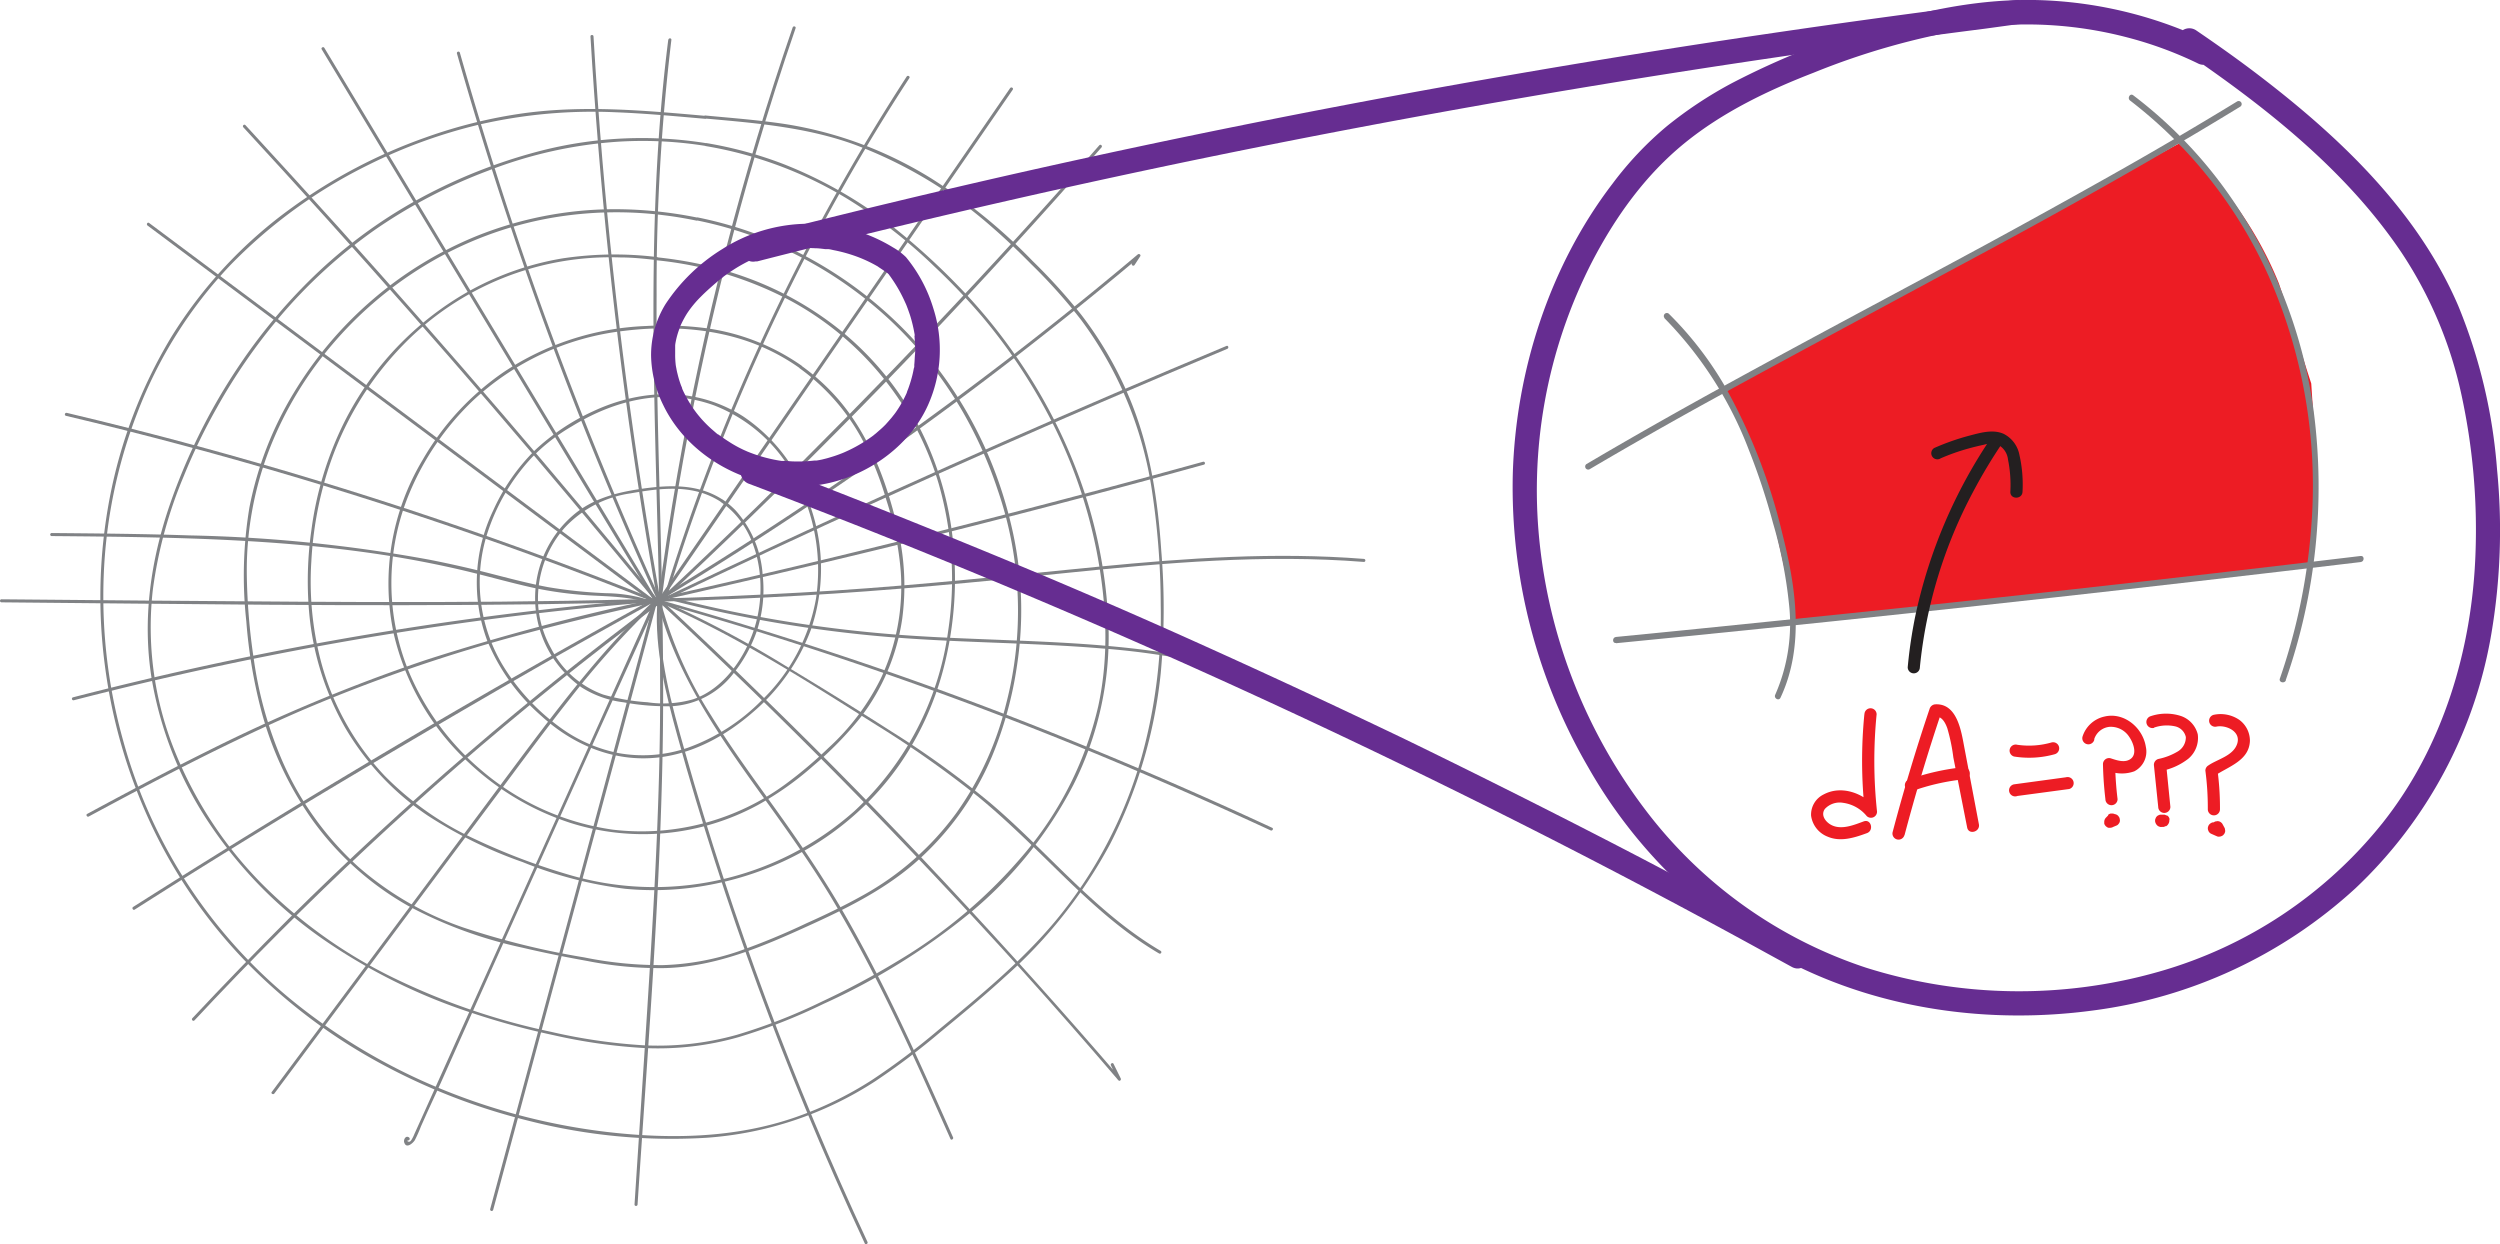 <svg xmlns="http://www.w3.org/2000/svg" viewBox="0 0 410.86 204.5">
  <defs>
    <style>
      .cls-1 {
        fill: #808285;
      }

      .cls-2 {
        fill: #662d91;
      }

      .cls-3 {
        fill: #ed1c24;
      }

      .cls-4 {
        fill: #231f20;
      }
    </style>
  </defs>
  <title>polar-world-3</title>
  <g id="Layer_2" data-name="Layer 2">
    <g id="Layer_1-2" data-name="Layer 1">
      <g>
        <path class="cls-1" d="M109.82,6.58c-3.15,24.76-2.57,49.77-1.91,74.66.32,12.34.66,24.69.56,37-.11,12.52-.72,25-1.47,37.53-.85,14.07-1.81,28.13-2.72,42.19,0,.32.48.32.5,0,1.63-25,3.69-50.09,4.13-75.18.43-24.81-1.13-49.61-1-74.42a341.53,341.53,0,0,1,2.43-41.81c0-.32-.46-.31-.5,0Z" transform="translate(0 -0.01)"/>
        <path class="cls-1" d="M.24,99c29.3.25,58.62.71,87.92.32,14.48-.19,29-.61,43.42-1.42s29.14-2.22,43.68-3.73c16.24-1.67,32.58-3.1,48.89-1.81.32,0,.32-.48,0-.5-14.54-1.15-29.12-.14-43.6,1.28s-29.07,3-43.66,3.94c-29.07,1.84-58.21,2-87.33,1.82-16.44-.09-32.88-.26-49.32-.4-.32,0-.32.49,0,.5Z" transform="translate(0 -0.01)"/>
        <path class="cls-1" d="M118.73,82.1c-3.92-2.54-8.51-2.42-13-1.8-3.88.54-7.67,1.43-10.86,3.83A17.94,17.94,0,0,0,95.61,113a16.66,16.66,0,0,0,6.87,2.43,39.32,39.32,0,0,0,8,.64,13.76,13.76,0,0,0,10.09-5.43,23.42,23.42,0,0,0,3.77-6.81,21.68,21.68,0,0,0,1-9.32,17.6,17.6,0,0,0-4.43-10.6,13.51,13.51,0,0,0-2.17-1.82c-.27-.18-.52.26-.26.44,6.4,4.29,7.7,13.68,5.54,20.6-1.54,4.9-5.05,10.07-10.07,11.79a17.61,17.61,0,0,1-7.54.5,34,34,0,0,1-7.3-1.27,15.52,15.52,0,0,1-8.55-7.6,17.1,17.1,0,0,1-2.09-6.75,17.65,17.65,0,0,1,4.28-13,18.3,18.3,0,0,1,10.89-5.71c3.74-.66,7.76-1.23,11.47-.15a12.6,12.6,0,0,1,3.37,1.56C118.74,82.71,119,82.28,118.73,82.1Z" transform="translate(0 -0.01)"/>
        <path class="cls-1" d="M117.66,66.22c-6.7-2.47-13.9-1.58-20.27,1.42a35.58,35.58,0,0,0-9.53,6.42,32.85,32.85,0,0,0-6.81,9.85,27.4,27.4,0,0,0-1,21.33A33.16,33.16,0,0,0,89,117.7c5.23,4.78,12,7.61,19.17,6.8,5.88-.67,11.17-3.61,15.58-7.45a33,33,0,0,0,9.48-13.45,30.94,30.94,0,0,0,.16-19.76A28,28,0,0,0,122.1,68.42a23.83,23.83,0,0,0-4.44-2.2c-.3-.12-.43.37-.13.48A25.46,25.46,0,0,1,131.37,80a31.88,31.88,0,0,1,2.74,18.35,30.58,30.58,0,0,1-8.92,16.74A32.48,32.48,0,0,1,113,122.91a22.68,22.68,0,0,1-11.38.86,24.15,24.15,0,0,1-9.53-4.19,35.24,35.24,0,0,1-9.5-10.3A26.49,26.49,0,0,1,80,87.94a33.27,33.27,0,0,1,7.37-12.7A30.57,30.57,0,0,1,94,70.06c5.38-3.31,11.69-5.38,18.05-4.68a23.52,23.52,0,0,1,5.49,1.32C117.83,66.81,118,66.33,117.66,66.22Z" transform="translate(0 -0.01)"/>
        <path class="cls-1" d="M131.73,60.1A36,36,0,0,0,116,53.94a53.36,53.36,0,0,0-9.87-.35,45.32,45.32,0,0,0-23.35,7.57A44.29,44.29,0,0,0,69.45,75.6a39.62,39.62,0,0,0-4.74,28.58,41.74,41.74,0,0,0,12.15,21,44.39,44.39,0,0,0,16.82,10.05,39.53,39.53,0,0,0,30.87-2.92,50.39,50.39,0,0,0,9.07-6.41,57.16,57.16,0,0,0,7.77-7.94,34.85,34.85,0,0,0,6.89-16.29,41,41,0,0,0-.85-15.21c-1.78-7.5-4.62-15-9.72-20.9a35.09,35.09,0,0,0-6-5.44c-.27-.18-.52.25-.26.44a34.71,34.71,0,0,1,10.22,11.63,54.06,54.06,0,0,1,4,10,51.37,51.37,0,0,1,2.36,11.7,35.55,35.55,0,0,1-3.26,17.6,38.7,38.7,0,0,1-8.59,11.41,70.44,70.44,0,0,1-7,5.92,40,40,0,0,1-28.46,7.54,42.32,42.32,0,0,1-21.64-9.79A43,43,0,0,1,67.4,110.89a38.34,38.34,0,0,1-.11-29.84A45.05,45.05,0,0,1,77.64,65.93,43.58,43.58,0,0,1,102.45,54.4c7-.87,14.43-.52,21.09,1.94a34,34,0,0,1,7.93,4.2C131.74,60.72,132,60.29,131.73,60.1Z" transform="translate(0 -0.01)"/>
        <path class="cls-1" d="M114.6,35.77a68.34,68.34,0,0,0-13.68-1.38A61.19,61.19,0,0,0,78.4,38.77a62.29,62.29,0,0,0-17.3,10.6A63.26,63.26,0,0,0,48.25,64.62,57.5,57.5,0,0,0,41,83.35a68.62,68.62,0,0,0-.52,18.77,82.2,82.2,0,0,0,2.4,14.46,55.58,55.58,0,0,0,8.46,18.19A49.18,49.18,0,0,0,67.1,148.89a71.49,71.49,0,0,0,18.78,6.87c3.52.83,7.07,1.54,10.63,2.18a61.46,61.46,0,0,0,12.83,1.17c8.35-.25,16-3.52,23.44-6.91,6.11-2.77,12.19-5.76,17.33-10.14A48.12,48.12,0,0,0,163,124.39a62.07,62.07,0,0,0,4.14-15,60.21,60.21,0,0,0-.62-21.62,70,70,0,0,0-4-12.72,66.69,66.69,0,0,0-37.34-36.24,65.13,65.13,0,0,0-10.53-3.07c-.32-.06-.45.42-.14.49a64.77,64.77,0,0,1,19.62,7.41,66.6,66.6,0,0,1,12.07,8.91A65.83,65.83,0,0,1,158.23,67.7,69.73,69.73,0,0,1,164,80.63a60.83,60.83,0,0,1,1.3,35.25,52,52,0,0,1-8.17,17.79,47.63,47.63,0,0,1-15.4,13.53c-3,1.67-6,3.12-9.14,4.52a115.62,115.62,0,0,1-11.17,4.62A42.45,42.45,0,0,1,109,158.62,63.14,63.14,0,0,1,96,157.35a130,130,0,0,1-19.86-4.91,51.74,51.74,0,0,1-17.28-10A51,51,0,0,1,46.41,125.1a64.75,64.75,0,0,1-4.71-16.83,102.56,102.56,0,0,1-1.14-13.89,55.12,55.12,0,0,1,3.86-20.9,60.37,60.37,0,0,1,10.14-16.8,62.74,62.74,0,0,1,15.21-13,60,60,0,0,1,21-7.89,62.76,62.76,0,0,1,18.61-.37c1.71.21,3.41.51,5.09.85C114.78,36.32,114.91,35.84,114.6,35.77Z" transform="translate(0 -0.01)"/>
        <path class="cls-1" d="M116.12,23.55a67,67,0,0,0-26.65,1.09A87.11,87.11,0,0,0,71.73,31.2,80.37,80.37,0,0,0,52.51,44.52a90.29,90.29,0,0,0-13,15.26,97.7,97.7,0,0,0-7.69,13.54,96.22,96.22,0,0,0-3.88,9.54c-3.16,9.16-4.56,18.85-3.05,28.47a61.11,61.11,0,0,0,9.59,24.12,71.4,71.4,0,0,0,18.4,18.77,94.53,94.53,0,0,0,24.68,12.26A123.51,123.51,0,0,0,91,170.14a90.21,90.21,0,0,0,15.08,2.12,48.26,48.26,0,0,0,15.26-1.79,92.43,92.43,0,0,0,14-5.48,108.64,108.64,0,0,0,24.15-15,68,68,0,0,0,16.92-21,54.13,54.13,0,0,0,5.75-26.6,80,80,0,0,0-4.82-24,87.53,87.53,0,0,0-10.27-19.7,89.58,89.58,0,0,0-9.42-11.51,107.58,107.58,0,0,0-10.08-9.25,71.56,71.56,0,0,0-18.92-11,65.5,65.5,0,0,0-12.52-3.4c-.32-.05-.45.43-.14.49a65.69,65.69,0,0,1,23.24,8.65,83.68,83.68,0,0,1,14.31,11.12A103.42,103.42,0,0,1,161.38,52a90.6,90.6,0,0,1,10.53,15.5,81.54,81.54,0,0,1,8.32,23.14c1.62,8.42,2.09,17.07.24,25.51A57.63,57.63,0,0,1,168.61,140a82.14,82.14,0,0,1-21.16,18,128.66,128.66,0,0,1-12.37,6.61,91.57,91.57,0,0,1-14,5.47,47.93,47.93,0,0,1-15.44,1.71,92.14,92.14,0,0,1-15.14-2.22,111.9,111.9,0,0,1-25.9-8.89A79.71,79.71,0,0,1,42.78,145a66.24,66.24,0,0,1-14.2-21.91,54.44,54.44,0,0,1-3.46-26.18,72.9,72.9,0,0,1,5.09-18.67A95.64,95.64,0,0,1,35.65,67,94.29,94.29,0,0,1,45.84,52.25,83.51,83.51,0,0,1,61.7,37.72a85.3,85.3,0,0,1,18.48-9.64,72,72,0,0,1,21.68-4.8A65.42,65.42,0,0,1,116,24C116.3,24.09,116.43,23.61,116.12,23.55Z" transform="translate(0 -0.01)"/>
        <path class="cls-1" d="M108,42.26a57.4,57.4,0,0,0-15.6.22,47.73,47.73,0,0,0-20,8.36A50.82,50.82,0,0,0,61.46,61.52a51.79,51.79,0,0,0-5.06,8.23A56.34,56.34,0,0,0,51.18,87.1a59.32,59.32,0,0,0-.4,13.25,46.49,46.49,0,0,0,5.92,19.21,44.45,44.45,0,0,0,13.6,14.49,72.55,72.55,0,0,0,15.57,7.63,66.4,66.4,0,0,0,16.9,4.4,49.12,49.12,0,0,0,13.9-.66,50.93,50.93,0,0,0,15.76-5.74,47.48,47.48,0,0,0,15.39-14A49.71,49.71,0,0,0,155,110.11a58.82,58.82,0,0,0,1.44-22.71,52.81,52.81,0,0,0-5.55-17.56,50.33,50.33,0,0,0-13.35-16,53.89,53.89,0,0,0-14.62-8.13,60,60,0,0,0-11.72-3c-1.08-.17-2.17-.3-3.26-.42-.32,0-.32.46,0,.5a59.52,59.52,0,0,1,22.16,6.74,50.51,50.51,0,0,1,24.17,30,56.87,56.87,0,0,1,1.56,24.13,49.37,49.37,0,0,1-15.44,29.67,49.56,49.56,0,0,1-47.23,10.34A104.81,104.81,0,0,1,78.24,138a50.47,50.47,0,0,1-15-10.47A43.72,43.72,0,0,1,52.8,108.91a51.73,51.73,0,0,1-1.63-16.67,59.85,59.85,0,0,1,2.66-14.77,52.28,52.28,0,0,1,12.4-20.75A47.53,47.53,0,0,1,102,42.32c2,0,4,.22,6,.44C108.27,42.79,108.27,42.29,108,42.26Z" transform="translate(0 -0.01)"/>
        <path class="cls-1" d="M115.92,19.05c-9.89-.88-19.83-1.78-29.73-.45a80.92,80.92,0,0,0-16.24,4A86.4,86.4,0,0,0,48,34.12,74.29,74.29,0,0,0,28.1,55.48,80.41,80.41,0,0,0,18,82a86.59,86.59,0,0,0-.78,27.26,88.34,88.34,0,0,0,7.57,26.15,83.36,83.36,0,0,0,15.46,22.49A92.14,92.14,0,0,0,61.7,174.32a102.35,102.35,0,0,0,25.2,9.89A94.83,94.83,0,0,0,116.05,187a58.45,58.45,0,0,0,27.85-9.33,117.43,117.43,0,0,0,10.67-8.06c3.55-2.93,7.12-5.87,10.53-9a79.07,79.07,0,0,0,17.32-21.85,79.12,79.12,0,0,0,8.34-28.1,115.44,115.44,0,0,0,.09-20.11c-.58-8.66-1.89-17.21-5.28-25.27a61,61,0,0,0-7.89-13.57,95.33,95.33,0,0,0-8-8.83,90.13,90.13,0,0,0-16.51-13.47,64.42,64.42,0,0,0-24.05-9c-4.38-.67-8.81-1-13.22-1.42-.32,0-.32.48,0,.5,8.35.75,16.7,1.42,24.63,4.32A72.61,72.61,0,0,1,163,37.31c2.25,1.95,4.39,4,6.49,6.13a89.5,89.5,0,0,1,8.17,9.13A62.38,62.38,0,0,1,189.2,79.88a128,128,0,0,1,1.56,19.65,87,87,0,0,1-3.14,24.87,73.57,73.57,0,0,1-14.1,26.89c-5.68,6.81-12.59,12.46-19.41,18.09a115.12,115.12,0,0,1-10.79,8.11,59.09,59.09,0,0,1-12.61,6.14c-9.9,3.44-20.63,3.62-30.95,2.41a104,104,0,0,1-26.26-6.66A97.3,97.3,0,0,1,50,166a83.66,83.66,0,0,1-29.74-44.21,87.79,87.79,0,0,1-3.22-27,82.81,82.81,0,0,1,5.51-26.88A73.36,73.36,0,0,1,37.82,43.62,82.34,82.34,0,0,1,60.64,27.06a85.1,85.1,0,0,1,18.23-6.6,83,83,0,0,1,22.28-2c4.94.19,9.86.65,14.77,1.08C116.24,19.58,116.24,19.08,115.92,19.05Z" transform="translate(0 -0.01)"/>
        <path class="cls-1" d="M109.72,97.82a338.42,338.42,0,0,1,29-67.34q5.09-9,10.73-17.64c.17-.27-.26-.52-.44-.25a337.07,337.07,0,0,0-18.38,32,342.32,342.32,0,0,0-14.74,33.6q-3.63,9.67-6.66,19.55a.25.25,0,0,0,.48.13Z" transform="translate(0 -0.01)"/>
        <path class="cls-1" d="M108.63,99q14.88-13.87,29.2-28.33t28-29.44q7.69-8.4,15.2-17c.21-.24-.14-.59-.36-.35q-13.37,15.29-27.34,30t-28.54,29q-8.18,8-16.53,15.77c-.24.21.12.57.35.35Z" transform="translate(0 -0.01)"/>
        <path class="cls-1" d="M108.58,99q17.94-8.58,36.05-16.8T181,66.12q10.32-4.44,20.7-8.78c.3-.12.17-.6-.13-.48q-18.35,7.67-36.55,15.68T128.69,89q-10.2,4.74-20.36,9.6c-.29.13,0,.57.25.43Z" transform="translate(0 -0.01)"/>
        <path class="cls-1" d="M108.39,99.05q20.08,5.65,39.78,12.6T187,126.78q11,4.69,21.82,9.7c.29.13.54-.3.25-.43q-19.12-8.88-38.76-16.66-19.43-7.67-39.31-14-11.19-3.59-22.51-6.77a.25.25,0,0,0-.13.48Z" transform="translate(0 -0.01)"/>
        <path class="cls-1" d="M108.09,98.75q15.61,14.52,30.57,29.71T168,159.55q8,8.89,15.8,18c.2.23.51-.06.39-.3L183,174.84c-.14-.29-.57,0-.43.25l1.14,2.39.39-.3Q170.18,161,155.56,145.34T125.7,114.85q-8.52-8.34-17.26-16.45c-.23-.22-.59.13-.35.35Z" transform="translate(0 -0.01)"/>
        <path class="cls-1" d="M108,99.44c-.41,7.34,1.4,14.54,3.34,21.57s4,13.82,6.19,20.67q6.6,20.53,14.84,40.5,4.63,11.2,9.76,22.2c.14.29.57,0,.44-.26q-9.12-19.51-16.64-39.73t-13.34-40.78c-2.22-7.86-4.55-15.92-4.09-24.17,0-.33-.48-.33-.5,0Z" transform="translate(0 -0.01)"/>
        <path class="cls-1" d="M107.53,98.69,91.66,134,75.89,169.06l-4.4,9.8-2.25,5-1.13,2.5a6,6,0,0,1-.45.92c-.14.22-.27.43-.56.35s0-.2-.13-.25c.26.2.51-.24.26-.43-.56-.43-1,.43-.77.89.36,1,1.44,0,1.72-.46a22.85,22.85,0,0,0,1-2.25l1.07-2.39L72.43,178,81,158.84q8.59-19.14,17.2-38.26L108,98.94c.13-.29-.3-.55-.44-.25Z" transform="translate(0 -0.01)"/>
        <path class="cls-1" d="M108.33,98.6q-16.1,12-31.32,25.08t-29.65,27.4q-8,8-15.75,16.27c-.22.23.13.59.35.35Q45.67,153,60.4,139.24T90.62,113q8.85-7.14,18-13.94c.26-.19,0-.63-.25-.43Z" transform="translate(0 -0.01)"/>
        <path class="cls-1" d="M108.2,98.34A380.63,380.63,0,0,0,69.91,108.5a278.13,278.13,0,0,0-35.92,15c-6.62,3.29-13.15,6.75-19.66,10.27-.28.15,0,.58.25.43,11.47-6.19,23-12.23,35-17.43A266.69,266.69,0,0,1,86.84,104c7.12-1.9,14.3-3.59,21.49-5.16.32-.07.18-.55-.13-.48Z" transform="translate(0 -0.01)"/>
        <path class="cls-1" d="M108.51,98.51q-3.21-18-5.59-36.08T99,26.35Q98.14,16.17,97.54,6c0-.32-.52-.32-.5,0q1.08,18.24,3,36.41t4.63,36q1.55,10.17,3.36,20.29c0,.32.53.19.48-.13Z" transform="translate(0 -0.01)"/>
        <path class="cls-1" d="M108,98.69,86.61,63.21,65.26,27.74,53.3,7.87c-.17-.27-.6,0-.43.25L74.22,43.59,95.57,79.07l12,19.87c.17.27.6,0,.44-.25Z" transform="translate(0 -0.01)"/>
        <path class="cls-1" d="M108.33,99.22,75.52,74.73,42.9,50.39,24.5,36.65c-.26-.19-.51.24-.25.43L57.06,61.57,89.67,85.91l18.4,13.74c.26.19.51-.24.26-.43Z" transform="translate(0 -0.01)"/>
        <path class="cls-1" d="M107.82,98.57Q89.4,91.18,70.57,84.87t-38-11.52q-10.75-2.92-21.6-5.49c-.31-.07-.45.41-.13.49q19.35,4.58,38.41,10.28t37.7,12.48q10.45,3.81,20.76,7.94c.3.12.43-.36.14-.48Z" transform="translate(0 -0.01)"/>
        <path class="cls-1" d="M109,98.23,131.4,65.64l22.44-32.59,12.6-18.3c.18-.27-.25-.52-.43-.26l-22.44,32.6L121.12,79.68,108.52,98c-.18.27.25.52.43.25Z" transform="translate(0 -0.01)"/>
        <path class="cls-1" d="M108.7,98.81q2.42-18.74,6.33-37.25t9.25-36.64q3-10.2,6.47-20.27c.11-.31-.38-.44-.48-.13q-6.2,18-11,36.54-4.69,18.25-7.94,36.85-1.82,10.41-3.17,20.9c0,.32.46.32.5,0Z" transform="translate(0 -0.01)"/>
        <path class="cls-1" d="M109.61,98q16-9.72,31.43-20.4t30-22.16q8.26-6.49,16.31-13.26l-.4-.31-.92,1.44c-.17.27.26.52.43.25l.93-1.43c.16-.26-.19-.48-.4-.31q-14.35,12.09-29.43,23.29-14.9,11.08-30.44,21.25-8.81,5.76-17.78,11.21a.25.25,0,0,0,.25.43Z" transform="translate(0 -0.01)"/>
        <path class="cls-1" d="M109,98.61q17.69-4,35.28-8.27,17.34-4.25,34.59-8.82,9.54-2.53,19-5.15a.25.25,0,0,0-.13-.48q-17,4.69-34.13,9.08-17.48,4.48-35,8.62-9.87,2.32-19.75,4.54c-.32.07-.18.55.13.48Z" transform="translate(0 -0.01)"/>
        <path class="cls-1" d="M110.27,98.66a214.64,214.64,0,0,0,35.33,6c11.77,1,23.6.93,35.38,1.91a123.79,123.79,0,0,1,19.79,3.08c.31.08.44-.41.13-.48-11.43-2.85-23.24-3.48-35-3.94-5.9-.24-11.8-.43-17.69-.86s-12-1.12-18-2.07q-10-1.57-19.85-4.1a.25.25,0,0,0-.13.48Z" transform="translate(0 -0.01)"/>
        <path class="cls-1" d="M108.33,99c12.56,5.42,24.16,12.88,35.69,20.16A168.57,168.57,0,0,1,160.82,131c4.86,4,9.25,8.43,13.74,12.8,4.91,4.77,10,9.43,15.95,12.92a.25.25,0,0,0,.25-.43c-10.76-6.33-18.58-16.32-28-24.31a150.48,150.48,0,0,0-16.35-11.81q-8.59-5.5-17.37-10.77A174.18,174.18,0,0,0,108.58,98.6c-.29-.13-.55.3-.25.43Z" transform="translate(0 -0.01)"/>
        <path class="cls-1" d="M108,98.64c3,12.2,10.35,22.55,17.57,32.57,3.83,5.31,7.61,10.64,11,16.25,3.59,6,6.82,12.12,9.86,18.38,3.42,7,6.59,14.19,9.77,21.34.13.3.56,0,.43-.25-5.65-12.73-11.31-25.49-18.33-37.53-3.29-5.64-6.95-11-10.76-16.31-3.65-5.09-7.37-10.14-10.66-15.48a66.65,66.65,0,0,1-8.39-19.1.25.25,0,0,0-.48.13Z" transform="translate(0 -0.01)"/>
        <path class="cls-1" d="M107.51,98.75,97,137.78l-10.52,39-5.92,21.93a.25.25,0,0,0,.49.13l10.52-39,10.53-39L108,98.88a.25.25,0,0,0-.48-.13Z" transform="translate(0 -0.01)"/>
        <path class="cls-1" d="M107.57,98.64c-9.26,8.7-16.82,19-24.39,29.14L58.55,160.84,44.66,179.47c-.19.25.24.5.43.25l24.64-33.06L82,130.24c3.86-5.18,7.68-10.38,11.69-15.43A146.63,146.63,0,0,1,107.93,99c.23-.22-.12-.58-.36-.35Z" transform="translate(0 -0.01)"/>
        <path class="cls-1" d="M107.86,98.17q-17.1,9.4-33.95,19.22T40.43,137.45q-9.32,5.75-18.55,11.61c-.27.18,0,.61.25.44Q38.6,139,55.33,129T89,109.28q9.51-5.4,19.09-10.67a.25.25,0,0,0-.25-.44Z" transform="translate(0 -0.01)"/>
        <path class="cls-1" d="M108.48,98.45Q100.76,81.38,94,63.87T81.64,28.74q-3.19-10-6.07-20.09a.25.25,0,0,0-.48.13q5.13,18,11.28,35.71T99.74,79.54q4,9.64,8.31,19.16c.13.3.56,0,.43-.25Z" transform="translate(0 -0.01)"/>
        <path class="cls-1" d="M108.82,99.39Q95.92,83.6,82.64,68.12T55.72,37.46Q48.09,29,40.34,20.58c-.22-.24-.57.11-.35.35q13.83,15,27.33,30.31T93.91,82.17q7.34,8.74,14.56,17.57c.2.25.55-.11.35-.35Z" transform="translate(0 -0.01)"/>
        <path class="cls-1" d="M108.33,99.22a23.94,23.94,0,0,0-8.65-1.72,75.86,75.86,0,0,1-9.63-1c-3.24-.61-6.43-1.46-9.63-2.28S73.9,92.65,70.6,92a244.09,244.09,0,0,0-39.47-4c-7.54-.26-15.09-.32-22.63-.39a.25.25,0,0,0,0,.5c13.23.12,26.49.24,39.69,1.36,6.68.57,13.33,1.39,19.92,2.6,3.23.6,6.44,1.28,9.63,2.07s6.31,1.66,9.5,2.38A62.25,62.25,0,0,0,97.69,97.9c3.51.17,7.12.28,10.38,1.75.29.13.55-.3.26-.43Z" transform="translate(0 -0.01)"/>
        <path class="cls-1" d="M108.27,98.33q-18.87,1.55-37.59,4.33Q51.22,105.57,32,109.81q-10,2.22-20,4.8a.25.25,0,0,0,.14.48q18-4.65,36.27-8.14,19.53-3.72,39.31-6.07,10.26-1.22,20.56-2c.31,0,.32-.53,0-.5Z" transform="translate(0 -0.01)"/>
      </g>
      <g>
        <path class="cls-2" d="M146.6,40.57a26.46,26.46,0,0,0-27.87.36,30,30,0,0,0-9.38,9.1,16,16,0,0,0-2.35,8.4,19.12,19.12,0,0,0,2,8.15c4.72,9.81,16.9,15.27,27.42,12.77,6.8-1.61,13.21-6.32,16.09-12.76a22.21,22.21,0,0,0,.87-15.92,24.13,24.13,0,0,0-4.49-8.4,10.21,10.21,0,0,0-2.31-1.7,2,2,0,0,0-2.73.71,2,2,0,0,0,.72,2.74l.93.62.32.23c.12.09.4.44.13.09,0,0,.15.15.14.18a1.83,1.83,0,0,0,.13.16c-.08-.09-.37-.49-.16-.2s.29.38.42.58a23.67,23.67,0,0,1,2.17,3.79l.26.57c.13.27-.19-.46,0,0l.11.27c.19.5.37,1,.54,1.51a23.77,23.77,0,0,1,.75,3.13s.08.56,0,.25,0,.26,0,.26c0,.26.05.53.07.8,0,.64.06,1.29,0,1.93s-.06,1.15-.12,1.72,0-.22,0,.16c0,.16,0,.32-.08.49-.06.33-.13.67-.21,1a20.73,20.73,0,0,1-.59,2c-.09.26-.18.51-.29.76,0,.1-.19.46,0,.1l-.22.48a18.87,18.87,0,0,1-1.67,2.89l-.38.51c.29-.39-.19.23-.27.33q-.5.59-1,1.14c-.34.35-.7.69-1.07,1l-.49.43c-.09.08-.75.59-.3.26A24.27,24.27,0,0,1,139.51,74l-.94.43c-.25.1.49-.2.14-.07l-.18.08-.54.21c-.5.19-1,.36-1.52.51-.35.11-.7.21-1.06.29l-.31.08-.45.09-.48.08-.3,0c.21,0,.19,0-.05,0a23.14,23.14,0,0,1-3.72.13l-1-.07-.49,0-.15,0c-.65-.09-1.29-.21-1.93-.36a24.21,24.21,0,0,1-3.65-1.16c-.35-.14.41.19-.16-.07l-.36-.16c-.3-.13-.59-.28-.89-.43q-.87-.45-1.71-1c-.56-.35-1.09-.73-1.63-1.11,0,0-.29-.23-.06,0l-.31-.24-.89-.77c-.43-.39-.85-.8-1.24-1.22-.22-.23-.43-.47-.64-.72l-.25-.3-.24-.3c.09.13.1.13,0,0a19.87,19.87,0,0,1-2-3.21c-.15-.28-.28-.58-.41-.87.13.3,0,0,0-.06s-.11-.29-.17-.44a16.3,16.3,0,0,1-.58-1.92c-.07-.27-.13-.55-.18-.83l-.09-.47c-.06-.39,0-.11,0,0a14.31,14.31,0,0,1-.11-2c0-.29,0-.57,0-.85s0-.31,0-.46.08-.51,0-.12a13,13,0,0,1,.42-1.85c.1-.32.21-.63.33-.95,0,0,.15-.35,0-.08l.21-.46a16.77,16.77,0,0,1,1-1.84,17.39,17.39,0,0,1,2.27-2.75c.69-.7,1.42-1.35,2.16-2l.65-.56.42-.34.22-.18c.06,0,.39-.31.13-.1l.29-.22.54-.39c.39-.27.79-.53,1.19-.79a25.83,25.83,0,0,1,2.83-1.54l.32-.14.25-.11.26-.1.34-.13c.62-.24,1.25-.45,1.88-.63s1.23-.32,1.86-.44q.51-.1,1-.18s.39-.05.11,0l.3,0a24.92,24.92,0,0,1,4.05-.1c.54,0,1.07.08,1.6.14l.34,0c-.43,0,0,0,.07,0,.33,0,.66.1,1,.17a24.6,24.6,0,0,1,3.84,1.07A22.05,22.05,0,0,1,144.59,44a2,2,0,0,0,2.73-.72A2,2,0,0,0,146.6,40.57Z" transform="translate(0 -0.01)"/>
        <path class="cls-2" d="M124.32,43q19.49-5,39.09-9.5,19.85-4.56,39.79-8.6,20.19-4.08,40.46-7.67,20.49-3.62,41.07-6.73t41.52-5.78L331.49,4a2.06,2.06,0,0,0,2-2,2,2,0,0,0-2-2q-21.06,2.61-42.05,5.72-20.71,3.06-41.35,6.64-20.31,3.51-40.54,7.54t-40.08,8.51q-19.74,4.47-39.37,9.44l-4.84,1.24c-2.49.64-1.44,4.5,1.06,3.85Z" transform="translate(0 -0.01)"/>
        <path class="cls-2" d="M123.18,79.55q17.3,6.54,34.4,13.58t33.78,14.45Q208.28,115.1,225,123.1t33,16.36q16.35,8.4,32.46,17.26l4,2.19c2.25,1.25,4.27-2.2,2-3.45q-16.15-9-32.54-17.44t-33.07-16.55q-16.68-8-33.58-15.62T163,91.07Q145.85,84,128.51,77.31l-4.27-1.62a2,2,0,0,0-2.46,1.4,2.06,2.06,0,0,0,1.4,2.46Z" transform="translate(0 -0.01)"/>
        <path class="cls-2" d="M363.19,6.94A69.18,69.18,0,0,0,336.8.1c-9.31-.52-18.58,1.13-27.48,3.77a130.68,130.68,0,0,0-24.74,9.83,67.27,67.27,0,0,0-10.68,7.08A55.9,55.9,0,0,0,265,30.21C254.64,43.74,249.12,61,248.62,77.88A91.55,91.55,0,0,0,261,126.08a82,82,0,0,0,32.95,32c15.3,7.87,33.06,10.27,50,8A78.74,78.74,0,0,0,387.1,146a74.56,74.56,0,0,0,22.33-41.78,101.71,101.71,0,0,0,.95-27A88.36,88.36,0,0,0,404,50.27c-6.7-15.61-19.51-27.75-32.79-37.89-3.35-2.56-6.79-5-10.27-7.37a2,2,0,1,0-2,3.45c13.36,9.09,26.64,19.53,35.74,33.07a68.13,68.13,0,0,1,9.83,23.29,104.6,104.6,0,0,1,2.33,25.93c-.53,16-5.36,32-15.27,44.5a72.44,72.44,0,0,1-36.77,24.45,83.61,83.61,0,0,1-48.14-.66A74.87,74.87,0,0,1,270.33,133a87.86,87.86,0,0,1-17.16-42.53,82.19,82.19,0,0,1,8.54-47.56c3.82-7.32,8.68-14.11,15.12-19.36,6.27-5.11,13.75-8.7,21.25-11.6a120.65,120.65,0,0,1,25.64-7.24,65,65,0,0,1,25.89,1.45,62.58,62.58,0,0,1,11.56,4.25,2.06,2.06,0,0,0,2.74-.72,2,2,0,0,0-.72-2.73Z" transform="translate(0 -0.01)"/>
      </g>
      <g>
        <path class="cls-3" d="M358.09,23.6a60.44,60.44,0,0,1,16.44,23l5.31,16.44,1,15.18-1.27,14.66-84.47,9.36-1.26-6.32-3.54-15.68-6.83-16.44Z" transform="translate(0 -0.01)"/>
        <g>
          <path class="cls-1" d="M261.22,77.14Q271.51,71.08,282,65.33c7-3.85,14-7.63,21-11.4S317,46.38,324.08,42.58,338.06,35,345,31.09s13.82-7.87,20.62-12l2.55-1.55a.5.5,0,0,0-.51-.86q-10.17,6.21-20.56,12.06T326.2,40.3Q315.64,46,305.06,51.66c-7,3.76-14,7.53-21,11.37s-13.9,7.73-20.77,11.74l-2.57,1.51a.5.5,0,0,0,.5.86Z" transform="translate(0 -0.01)"/>
          <path class="cls-1" d="M265.58,105.72q24-2.35,48-4.91t47.82-5.31q13.29-1.53,26.57-3.12c.63-.07.64-1.07,0-1q-23.83,2.87-47.68,5.52T292.31,102q-13.37,1.38-26.73,2.69c-.64.06-.64,1.06,0,1Z" transform="translate(0 -0.01)"/>
          <path class="cls-1" d="M375.64,111.81a96.18,96.18,0,0,0,4.61-44.16,81,81,0,0,0-14.59-36.57,73.3,73.3,0,0,0-15.09-15.42c-.52-.38-1,.49-.51.87a74.87,74.87,0,0,1,23.21,29.84,85.32,85.32,0,0,1,6.52,40.85,98.58,98.58,0,0,1-5.11,24.32c-.21.61.75.87,1,.27Z" transform="translate(0 -0.01)"/>
          <path class="cls-1" d="M273.52,52.28a62.76,62.76,0,0,1,13.86,21.59,109,109,0,0,1,4,12.09A73.57,73.57,0,0,1,294,99.18a29,29,0,0,1-2.25,15c-.28.58.58,1.09.86.5,4-8.49,2.54-18.19.3-27a93.43,93.43,0,0,0-9.56-24.41,57,57,0,0,0-9.09-11.7.5.5,0,0,0-.7.71Z" transform="translate(0 -0.01)"/>
        </g>
      </g>
      <g>
        <path class="cls-4" d="M318.9,75.35a34.53,34.53,0,0,1,4.64-1.64q1.23-.34,2.46-.6a4.28,4.28,0,0,1,2.38,0A3.1,3.1,0,0,1,330,75.52a21,21,0,0,1,.39,5.31c-.05,1.29,1.95,1.29,2,0a22,22,0,0,0-.51-6.06,4.9,4.9,0,0,0-2.61-3.47c-1.8-.79-3.9-.14-5.71.33a39.3,39.3,0,0,0-5.67,2,1,1,0,0,0-.36,1.37,1,1,0,0,0,1.37.36Z" transform="translate(0 -0.01)"/>
        <path class="cls-4" d="M327.21,72a83.09,83.09,0,0,0-12.39,29,76.82,76.82,0,0,0-1.3,8.67,1,1,0,0,0,1,1,1,1,0,0,0,1-1,77.39,77.39,0,0,1,8.8-28.93q2.12-4,4.61-7.7c.72-1.07-1-2.07-1.72-1Z" transform="translate(0 -0.01)"/>
      </g>
      <g>
        <g>
          <path class="cls-3" d="M313,137.26q2.7-10.22,6.07-20.23l-1,.73c1.06-.05,1.62,1,1.95,1.91a30.19,30.19,0,0,1,1,4.82L323.29,136c.24,1.27,2.17.73,1.93-.53l-2.41-12.71c-.48-2.55-1.15-7.13-4.69-7a1.05,1.05,0,0,0-1,.74q-3.37,10-6.07,20.23a1,1,0,0,0,1.93.53Z" transform="translate(0 -0.01)"/>
          <path class="cls-3" d="M314.32,130a36,36,0,0,1,8.4-1.91,1,1,0,0,0,0-2,38.46,38.46,0,0,0-8.93,2,1,1,0,0,0-.7,1.23,1,1,0,0,0,1.23.7Z" transform="translate(0 -0.01)"/>
          <path class="cls-3" d="M331,124.34a15.6,15.6,0,0,0,6.69-.38,1,1,0,0,0,.69-1.23,1,1,0,0,0-1.23-.7,13.41,13.41,0,0,1-5.62.38,1,1,0,0,0-1.23.7,1,1,0,0,0,.7,1.23Z" transform="translate(0 -0.01)"/>
          <path class="cls-3" d="M331.49,130.83l8.57-1.15a1,1,0,0,0,.7-1.23,1,1,0,0,0-1.23-.7L331,128.91a1,1,0,1,0,.53,1.92Z" transform="translate(0 -0.01)"/>
          <path class="cls-3" d="M306.4,117.37a78.3,78.3,0,0,0,.07,16l1.71-.7c-2-2.36-5.6-3.64-8.47-2.1a3.69,3.69,0,0,0-2.07,3.48,4.32,4.32,0,0,0,2.72,3.46c2.12.91,4.42.17,6.46-.58,1.2-.44.68-2.38-.53-1.93-1.55.57-3.53,1.4-5.16.67-1-.44-2-1.64-1.22-2.72a3.32,3.32,0,0,1,3-1,6.07,6.07,0,0,1,3.87,2.17,1,1,0,0,0,1.7-.71,78.3,78.3,0,0,1-.07-16,1,1,0,0,0-1-1,1,1,0,0,0-1,1Z" transform="translate(0 -0.01)"/>
        </g>
        <g>
          <path class="cls-3" d="M344.18,121.46a2.94,2.94,0,0,1,2.53-2,3.61,3.61,0,0,1,3.23,1.67c.6.87,1.31,2.63.34,3.5s-2.45.31-3.41,0a1,1,0,0,0-1.26,1q.06,2.87.4,5.71a1,1,0,0,0,1,1,1,1,0,0,0,1-1q-.35-2.85-.4-5.71l-1.27,1a6,6,0,0,0,4.42.14,3.63,3.63,0,0,0,1.9-4c-.48-3.15-3.56-5.77-6.8-5a4.87,4.87,0,0,0-3.61,3.3,1,1,0,0,0,1.93.53Z" transform="translate(0 -0.01)"/>
          <path class="cls-3" d="M346.48,134l-.37.38a1,1,0,0,0-.29.71l0,.27a.86.86,0,0,0,.18.34.58.58,0,0,0,.18.17.75.75,0,0,0,.34.18l.27,0a1,1,0,0,0,.5-.14l.62-.26a.78.78,0,0,0,.28-.26.75.75,0,0,0,.18-.34.78.78,0,0,0,0-.4.81.81,0,0,0-.12-.37l-.15-.2a1,1,0,0,0-.45-.26l-.26,0a1,1,0,0,0-.51.14l-.62.27,1.22,1.57.36-.38a.75.75,0,0,0,.21-.32.86.86,0,0,0,.09-.39.79.79,0,0,0-.09-.38.72.72,0,0,0-.21-.33l-.2-.15a1,1,0,0,0-.5-.14l-.27,0a.92.92,0,0,0-.44.25Z" transform="translate(0 -0.01)"/>
          <path class="cls-3" d="M354,119.59a6.37,6.37,0,0,1,3.51-.2,2.31,2.31,0,0,1,1.72,1.75,2.7,2.7,0,0,1-1.28,2.34,10.11,10.11,0,0,1-3.23,1.26,1,1,0,0,0-.74,1l.71,6.87a1,1,0,0,0,1,1,1,1,0,0,0,1-1L356,125.7l-.73,1a10.47,10.47,0,0,0,4.37-2,4.46,4.46,0,0,0,1.55-4,4.28,4.28,0,0,0-2.71-3,7.89,7.89,0,0,0-5,0,1,1,0,0,0,.53,1.93Z" transform="translate(0 -0.01)"/>
          <path class="cls-3" d="M356.19,135.17h0l-.1.24,0,0-.16.2,0,0-.21.16,0,0-.24.1,0,0-.26,0h.06l-.27,0,.06,0-.24-.1.05,0-.2-.15,0,0-.16-.21,0,0-.1-.23a0,0,0,0,0,0,0l0-.27h0a.59.59,0,0,0,0,.14.63.63,0,0,0,.12.37v0l-.1-.24s0,0,0,0l0-.27v0l0-.27a.06.06,0,0,0,0,0l.1-.24,0,0,.16-.2,0,0,.2-.16-.07,0,.24-.1-.08,0,.26,0h-.06l.26,0,0,0,.23.1,0,0,.2.16,0,0,.16.2s0,0,0,0l.1.24a0,0,0,0,1,0,0,1.15,1.15,0,0,0-.46-.6.81.81,0,0,0-.37-.12.78.78,0,0,0-.4,0l-.24.1a1,1,0,0,0-.36.36l-.1.24a1,1,0,0,0,0,.53v0h0l.1.24a2.29,2.29,0,0,0,.17.23l0,0a.92.92,0,0,0,.22.17,1.59,1.59,0,0,0,.27.12h0a1.11,1.11,0,0,0,.33,0l.3,0h0a1.69,1.69,0,0,0,.27-.12H356l.2-.16,0,0a2,2,0,0,0,.17-.23l0,0a1.09,1.09,0,0,0,.15-.56h0l0-.26v0a1.39,1.39,0,0,0-.12-.28l.14.51h0a2.51,2.51,0,0,0,0-.27h0v0a1.75,1.75,0,0,0-.11-.24h0l-.16-.21,0,0h0L356,134h0l-.25-.1h-.05l-.27,0h0l-.15,0-.16,0a1.39,1.39,0,0,0-.28.12h0l-.2.16,0,0-.16.2h0a1.19,1.19,0,0,0-.11.26.78.78,0,0,0,0,.4.81.81,0,0,0,.12.37,1.15,1.15,0,0,0,.6.46l.26,0a1,1,0,0,0,.51-.14l.2-.16a1,1,0,0,0,.26-.44Z" transform="translate(0 -0.01)"/>
          <path class="cls-3" d="M364.32,119.41c1.6-.27,4,.83,3.35,2.83s-3.24,2.53-4.73,3.56a1,1,0,0,0-.5.86,46.58,46.58,0,0,1,.4,6.35,1,1,0,0,0,2,0,46.58,46.58,0,0,0-.4-6.35l-.49.86c2.24-1.54,5.69-2.47,5.81-5.75a4.25,4.25,0,0,0-1.75-3.46,5.46,5.46,0,0,0-4.22-.82,1,1,0,0,0-.7,1.23,1,1,0,0,0,1.23.69Z" transform="translate(0 -0.01)"/>
          <path class="cls-3" d="M363.54,136.5l.3.55,1.37-1.37-.86-.38a.85.85,0,0,0-.37-.12.77.77,0,0,0-.4,0,1.15,1.15,0,0,0-.6.46l-.1.24a1,1,0,0,0,0,.53l.1.24a1,1,0,0,0,.36.36l.86.38.24.1a.77.77,0,0,0,.4,0,.55.55,0,0,0,.25-.07.75.75,0,0,0,.32-.21l.16-.2.1-.24a.77.77,0,0,0,0-.4.72.72,0,0,0-.11-.37l-.3-.55a.8.8,0,0,0-.26-.29.78.78,0,0,0-.34-.17.68.68,0,0,0-.4,0,.65.65,0,0,0-.37.12l-.2.15a1.17,1.17,0,0,0-.26.44l0,.27a1,1,0,0,0,.13.51Z" transform="translate(0 -0.01)"/>
        </g>
      </g>
    </g>
  </g>
</svg>

